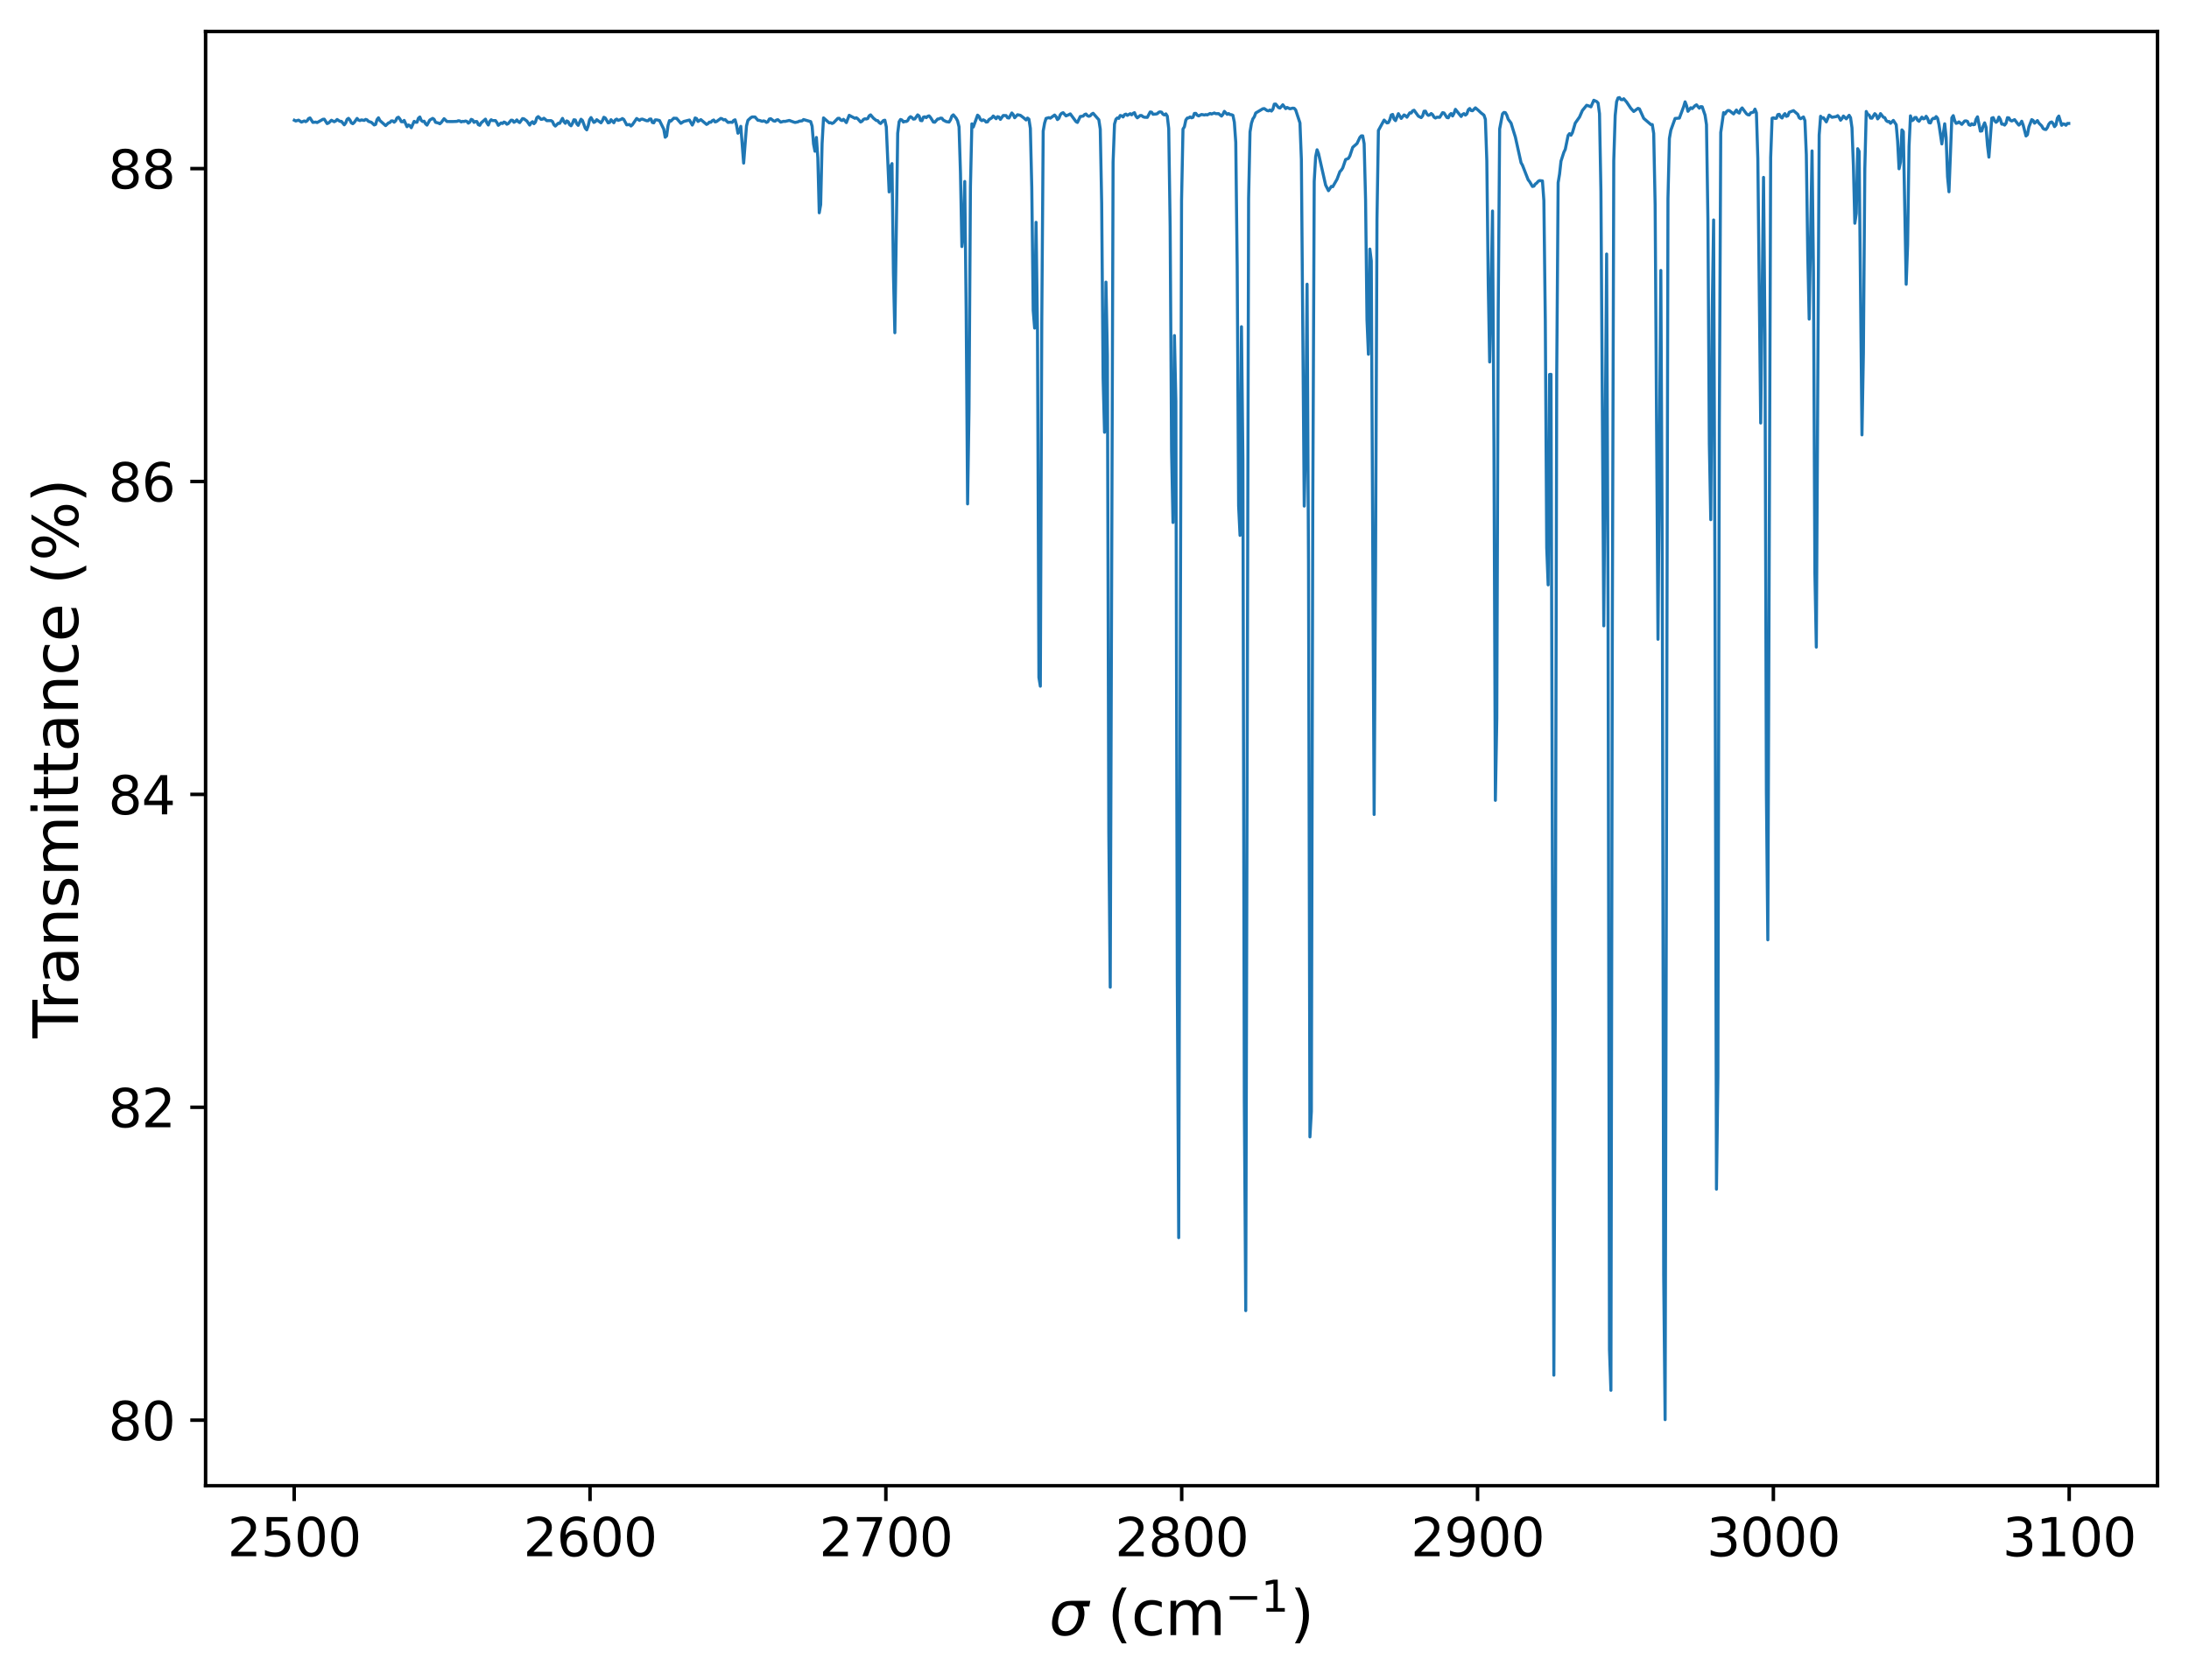 <?xml version="1.0" encoding="utf-8" standalone="no"?>
<!DOCTYPE svg PUBLIC "-//W3C//DTD SVG 1.1//EN"
  "http://www.w3.org/Graphics/SVG/1.1/DTD/svg11.dtd">
<svg xmlns:xlink="http://www.w3.org/1999/xlink" width="500.619pt" height="384.214pt" viewBox="0 0 500.619 384.214" xmlns="http://www.w3.org/2000/svg" version="1.1">
 <defs>
  <style type="text/css">*{stroke-linejoin: round; stroke-linecap: butt}</style>
 </defs>
 <g id="figure_1">
  <g id="patch_1">
   <path d="M 0 384.214 
L 500.619 384.214 
L 500.619 0 
L 0 0 
z
" style="fill: #ffffff"/>
  </g>
  <g id="axes_1">
   <g id="patch_2">
    <path d="M 47.019 339.84 
L 493.419 339.84 
L 493.419 7.2 
L 47.019 7.2 
z
" style="fill: #ffffff"/>
   </g>
   <g id="matplotlib.axis_1">
    <g id="xtick_1">
     <g id="line2d_1">
      <defs>
       <path id="mca72b2f573" d="M 0 0 
L 0 3.5 
" style="stroke: #000000; stroke-width: 0.8"/>
      </defs>
      <g>
       <use xlink:href="#mca72b2f573" x="67.28" y="339.84" style="stroke: #000000; stroke-width: 0.8"/>
      </g>
     </g>
     <g id="text_1">
      <!-- 2500 -->
      <g transform="translate(52.01 355.958)scale(0.12 -0.12)">
       <defs>
        <path id="DejaVuSans-32" d="M 1228 531 
L 3431 531 
L 3431 0 
L 469 0 
L 469 531 
Q 828 903 1448 1529 
Q 2069 2156 2228 2338 
Q 2531 2678 2651 2914 
Q 2772 3150 2772 3378 
Q 2772 3750 2511 3984 
Q 2250 4219 1831 4219 
Q 1534 4219 1204 4116 
Q 875 4013 500 3803 
L 500 4441 
Q 881 4594 1212 4672 
Q 1544 4750 1819 4750 
Q 2544 4750 2975 4387 
Q 3406 4025 3406 3419 
Q 3406 3131 3298 2873 
Q 3191 2616 2906 2266 
Q 2828 2175 2409 1742 
Q 1991 1309 1228 531 
z
" transform="scale(0.016)"/>
        <path id="DejaVuSans-35" d="M 691 4666 
L 3169 4666 
L 3169 4134 
L 1269 4134 
L 1269 2991 
Q 1406 3038 1543 3061 
Q 1681 3084 1819 3084 
Q 2600 3084 3056 2656 
Q 3513 2228 3513 1497 
Q 3513 744 3044 326 
Q 2575 -91 1722 -91 
Q 1428 -91 1123 -41 
Q 819 9 494 109 
L 494 744 
Q 775 591 1075 516 
Q 1375 441 1709 441 
Q 2250 441 2565 725 
Q 2881 1009 2881 1497 
Q 2881 1984 2565 2268 
Q 2250 2553 1709 2553 
Q 1456 2553 1204 2497 
Q 953 2441 691 2322 
L 691 4666 
z
" transform="scale(0.016)"/>
        <path id="DejaVuSans-30" d="M 2034 4250 
Q 1547 4250 1301 3770 
Q 1056 3291 1056 2328 
Q 1056 1369 1301 889 
Q 1547 409 2034 409 
Q 2525 409 2770 889 
Q 3016 1369 3016 2328 
Q 3016 3291 2770 3770 
Q 2525 4250 2034 4250 
z
M 2034 4750 
Q 2819 4750 3233 4129 
Q 3647 3509 3647 2328 
Q 3647 1150 3233 529 
Q 2819 -91 2034 -91 
Q 1250 -91 836 529 
Q 422 1150 422 2328 
Q 422 3509 836 4129 
Q 1250 4750 2034 4750 
z
" transform="scale(0.016)"/>
       </defs>
       <use xlink:href="#DejaVuSans-32"/>
       <use xlink:href="#DejaVuSans-35" x="63.623"/>
       <use xlink:href="#DejaVuSans-30" x="127.246"/>
       <use xlink:href="#DejaVuSans-30" x="190.869"/>
      </g>
     </g>
    </g>
    <g id="xtick_2">
     <g id="line2d_2">
      <g>
       <use xlink:href="#mca72b2f573" x="134.937" y="339.84" style="stroke: #000000; stroke-width: 0.8"/>
      </g>
     </g>
     <g id="text_2">
      <!-- 2600 -->
      <g transform="translate(119.667 355.958)scale(0.12 -0.12)">
       <defs>
        <path id="DejaVuSans-36" d="M 2113 2584 
Q 1688 2584 1439 2293 
Q 1191 2003 1191 1497 
Q 1191 994 1439 701 
Q 1688 409 2113 409 
Q 2538 409 2786 701 
Q 3034 994 3034 1497 
Q 3034 2003 2786 2293 
Q 2538 2584 2113 2584 
z
M 3366 4563 
L 3366 3988 
Q 3128 4100 2886 4159 
Q 2644 4219 2406 4219 
Q 1781 4219 1451 3797 
Q 1122 3375 1075 2522 
Q 1259 2794 1537 2939 
Q 1816 3084 2150 3084 
Q 2853 3084 3261 2657 
Q 3669 2231 3669 1497 
Q 3669 778 3244 343 
Q 2819 -91 2113 -91 
Q 1303 -91 875 529 
Q 447 1150 447 2328 
Q 447 3434 972 4092 
Q 1497 4750 2381 4750 
Q 2619 4750 2861 4703 
Q 3103 4656 3366 4563 
z
" transform="scale(0.016)"/>
       </defs>
       <use xlink:href="#DejaVuSans-32"/>
       <use xlink:href="#DejaVuSans-36" x="63.623"/>
       <use xlink:href="#DejaVuSans-30" x="127.246"/>
       <use xlink:href="#DejaVuSans-30" x="190.869"/>
      </g>
     </g>
    </g>
    <g id="xtick_3">
     <g id="line2d_3">
      <g>
       <use xlink:href="#mca72b2f573" x="202.594" y="339.84" style="stroke: #000000; stroke-width: 0.8"/>
      </g>
     </g>
     <g id="text_3">
      <!-- 2700 -->
      <g transform="translate(187.324 355.958)scale(0.12 -0.12)">
       <defs>
        <path id="DejaVuSans-37" d="M 525 4666 
L 3525 4666 
L 3525 4397 
L 1831 0 
L 1172 0 
L 2766 4134 
L 525 4134 
L 525 4666 
z
" transform="scale(0.016)"/>
       </defs>
       <use xlink:href="#DejaVuSans-32"/>
       <use xlink:href="#DejaVuSans-37" x="63.623"/>
       <use xlink:href="#DejaVuSans-30" x="127.246"/>
       <use xlink:href="#DejaVuSans-30" x="190.869"/>
      </g>
     </g>
    </g>
    <g id="xtick_4">
     <g id="line2d_4">
      <g>
       <use xlink:href="#mca72b2f573" x="270.251" y="339.84" style="stroke: #000000; stroke-width: 0.8"/>
      </g>
     </g>
     <g id="text_4">
      <!-- 2800 -->
      <g transform="translate(254.981 355.958)scale(0.12 -0.12)">
       <defs>
        <path id="DejaVuSans-38" d="M 2034 2216 
Q 1584 2216 1326 1975 
Q 1069 1734 1069 1313 
Q 1069 891 1326 650 
Q 1584 409 2034 409 
Q 2484 409 2743 651 
Q 3003 894 3003 1313 
Q 3003 1734 2745 1975 
Q 2488 2216 2034 2216 
z
M 1403 2484 
Q 997 2584 770 2862 
Q 544 3141 544 3541 
Q 544 4100 942 4425 
Q 1341 4750 2034 4750 
Q 2731 4750 3128 4425 
Q 3525 4100 3525 3541 
Q 3525 3141 3298 2862 
Q 3072 2584 2669 2484 
Q 3125 2378 3379 2068 
Q 3634 1759 3634 1313 
Q 3634 634 3220 271 
Q 2806 -91 2034 -91 
Q 1263 -91 848 271 
Q 434 634 434 1313 
Q 434 1759 690 2068 
Q 947 2378 1403 2484 
z
M 1172 3481 
Q 1172 3119 1398 2916 
Q 1625 2713 2034 2713 
Q 2441 2713 2670 2916 
Q 2900 3119 2900 3481 
Q 2900 3844 2670 4047 
Q 2441 4250 2034 4250 
Q 1625 4250 1398 4047 
Q 1172 3844 1172 3481 
z
" transform="scale(0.016)"/>
       </defs>
       <use xlink:href="#DejaVuSans-32"/>
       <use xlink:href="#DejaVuSans-38" x="63.623"/>
       <use xlink:href="#DejaVuSans-30" x="127.246"/>
       <use xlink:href="#DejaVuSans-30" x="190.869"/>
      </g>
     </g>
    </g>
    <g id="xtick_5">
     <g id="line2d_5">
      <g>
       <use xlink:href="#mca72b2f573" x="337.908" y="339.84" style="stroke: #000000; stroke-width: 0.8"/>
      </g>
     </g>
     <g id="text_5">
      <!-- 2900 -->
      <g transform="translate(322.638 355.958)scale(0.12 -0.12)">
       <defs>
        <path id="DejaVuSans-39" d="M 703 97 
L 703 672 
Q 941 559 1184 500 
Q 1428 441 1663 441 
Q 2288 441 2617 861 
Q 2947 1281 2994 2138 
Q 2813 1869 2534 1725 
Q 2256 1581 1919 1581 
Q 1219 1581 811 2004 
Q 403 2428 403 3163 
Q 403 3881 828 4315 
Q 1253 4750 1959 4750 
Q 2769 4750 3195 4129 
Q 3622 3509 3622 2328 
Q 3622 1225 3098 567 
Q 2575 -91 1691 -91 
Q 1453 -91 1209 -44 
Q 966 3 703 97 
z
M 1959 2075 
Q 2384 2075 2632 2365 
Q 2881 2656 2881 3163 
Q 2881 3666 2632 3958 
Q 2384 4250 1959 4250 
Q 1534 4250 1286 3958 
Q 1038 3666 1038 3163 
Q 1038 2656 1286 2365 
Q 1534 2075 1959 2075 
z
" transform="scale(0.016)"/>
       </defs>
       <use xlink:href="#DejaVuSans-32"/>
       <use xlink:href="#DejaVuSans-39" x="63.623"/>
       <use xlink:href="#DejaVuSans-30" x="127.246"/>
       <use xlink:href="#DejaVuSans-30" x="190.869"/>
      </g>
     </g>
    </g>
    <g id="xtick_6">
     <g id="line2d_6">
      <g>
       <use xlink:href="#mca72b2f573" x="405.565" y="339.84" style="stroke: #000000; stroke-width: 0.8"/>
      </g>
     </g>
     <g id="text_6">
      <!-- 3000 -->
      <g transform="translate(390.295 355.958)scale(0.12 -0.12)">
       <defs>
        <path id="DejaVuSans-33" d="M 2597 2516 
Q 3050 2419 3304 2112 
Q 3559 1806 3559 1356 
Q 3559 666 3084 287 
Q 2609 -91 1734 -91 
Q 1441 -91 1130 -33 
Q 819 25 488 141 
L 488 750 
Q 750 597 1062 519 
Q 1375 441 1716 441 
Q 2309 441 2620 675 
Q 2931 909 2931 1356 
Q 2931 1769 2642 2001 
Q 2353 2234 1838 2234 
L 1294 2234 
L 1294 2753 
L 1863 2753 
Q 2328 2753 2575 2939 
Q 2822 3125 2822 3475 
Q 2822 3834 2567 4026 
Q 2313 4219 1838 4219 
Q 1578 4219 1281 4162 
Q 984 4106 628 3988 
L 628 4550 
Q 988 4650 1302 4700 
Q 1616 4750 1894 4750 
Q 2613 4750 3031 4423 
Q 3450 4097 3450 3541 
Q 3450 3153 3228 2886 
Q 3006 2619 2597 2516 
z
" transform="scale(0.016)"/>
       </defs>
       <use xlink:href="#DejaVuSans-33"/>
       <use xlink:href="#DejaVuSans-30" x="63.623"/>
       <use xlink:href="#DejaVuSans-30" x="127.246"/>
       <use xlink:href="#DejaVuSans-30" x="190.869"/>
      </g>
     </g>
    </g>
    <g id="xtick_7">
     <g id="line2d_7">
      <g>
       <use xlink:href="#mca72b2f573" x="473.222" y="339.84" style="stroke: #000000; stroke-width: 0.8"/>
      </g>
     </g>
     <g id="text_7">
      <!-- 3100 -->
      <g transform="translate(457.952 355.958)scale(0.12 -0.12)">
       <defs>
        <path id="DejaVuSans-31" d="M 794 531 
L 1825 531 
L 1825 4091 
L 703 3866 
L 703 4441 
L 1819 4666 
L 2450 4666 
L 2450 531 
L 3481 531 
L 3481 0 
L 794 0 
L 794 531 
z
" transform="scale(0.016)"/>
       </defs>
       <use xlink:href="#DejaVuSans-33"/>
       <use xlink:href="#DejaVuSans-31" x="63.623"/>
       <use xlink:href="#DejaVuSans-30" x="127.246"/>
       <use xlink:href="#DejaVuSans-30" x="190.869"/>
      </g>
     </g>
    </g>
    <g id="text_8">
     <!-- $\sigma$ (cm$^{-1}$) -->
     <g transform="translate(239.909 374.102)scale(0.14 -0.14)">
      <defs>
       <path id="DejaVuSans-Oblique-3c3" d="M 2219 3044 
Q 1744 3044 1422 2700 
Q 1081 2341 969 1747 
Q 844 1119 1044 756 
Q 1241 397 1706 397 
Q 2166 397 2503 759 
Q 2844 1122 2966 1747 
Q 3075 2319 2881 2700 
Q 2700 3044 2219 3044 
z
M 2309 3503 
L 4219 3500 
L 4106 2925 
L 3463 2925 
Q 3706 2438 3575 1747 
Q 3406 888 2884 400 
Q 2359 -91 1609 -91 
Q 856 -91 525 400 
Q 194 888 363 1747 
Q 528 2609 1050 3097 
Q 1484 3503 2309 3503 
z
" transform="scale(0.016)"/>
       <path id="DejaVuSans-20" transform="scale(0.016)"/>
       <path id="DejaVuSans-28" d="M 1984 4856 
Q 1566 4138 1362 3434 
Q 1159 2731 1159 2009 
Q 1159 1288 1364 580 
Q 1569 -128 1984 -844 
L 1484 -844 
Q 1016 -109 783 600 
Q 550 1309 550 2009 
Q 550 2706 781 3412 
Q 1013 4119 1484 4856 
L 1984 4856 
z
" transform="scale(0.016)"/>
       <path id="DejaVuSans-63" d="M 3122 3366 
L 3122 2828 
Q 2878 2963 2633 3030 
Q 2388 3097 2138 3097 
Q 1578 3097 1268 2742 
Q 959 2388 959 1747 
Q 959 1106 1268 751 
Q 1578 397 2138 397 
Q 2388 397 2633 464 
Q 2878 531 3122 666 
L 3122 134 
Q 2881 22 2623 -34 
Q 2366 -91 2075 -91 
Q 1284 -91 818 406 
Q 353 903 353 1747 
Q 353 2603 823 3093 
Q 1294 3584 2113 3584 
Q 2378 3584 2631 3529 
Q 2884 3475 3122 3366 
z
" transform="scale(0.016)"/>
       <path id="DejaVuSans-6d" d="M 3328 2828 
Q 3544 3216 3844 3400 
Q 4144 3584 4550 3584 
Q 5097 3584 5394 3201 
Q 5691 2819 5691 2113 
L 5691 0 
L 5113 0 
L 5113 2094 
Q 5113 2597 4934 2840 
Q 4756 3084 4391 3084 
Q 3944 3084 3684 2787 
Q 3425 2491 3425 1978 
L 3425 0 
L 2847 0 
L 2847 2094 
Q 2847 2600 2669 2842 
Q 2491 3084 2119 3084 
Q 1678 3084 1418 2786 
Q 1159 2488 1159 1978 
L 1159 0 
L 581 0 
L 581 3500 
L 1159 3500 
L 1159 2956 
Q 1356 3278 1631 3431 
Q 1906 3584 2284 3584 
Q 2666 3584 2933 3390 
Q 3200 3197 3328 2828 
z
" transform="scale(0.016)"/>
       <path id="DejaVuSans-2212" d="M 678 2272 
L 4684 2272 
L 4684 1741 
L 678 1741 
L 678 2272 
z
" transform="scale(0.016)"/>
       <path id="DejaVuSans-29" d="M 513 4856 
L 1013 4856 
Q 1481 4119 1714 3412 
Q 1947 2706 1947 2009 
Q 1947 1309 1714 600 
Q 1481 -109 1013 -844 
L 513 -844 
Q 928 -128 1133 580 
Q 1338 1288 1338 2009 
Q 1338 2731 1133 3434 
Q 928 4138 513 4856 
z
" transform="scale(0.016)"/>
      </defs>
      <use xlink:href="#DejaVuSans-Oblique-3c3" transform="translate(0 0.684)"/>
      <use xlink:href="#DejaVuSans-20" transform="translate(63.379 0.684)"/>
      <use xlink:href="#DejaVuSans-28" transform="translate(95.166 0.684)"/>
      <use xlink:href="#DejaVuSans-63" transform="translate(134.18 0.684)"/>
      <use xlink:href="#DejaVuSans-6d" transform="translate(189.16 0.684)"/>
      <use xlink:href="#DejaVuSans-2212" transform="translate(287.529 38.966)scale(0.7)"/>
      <use xlink:href="#DejaVuSans-31" transform="translate(346.182 38.966)scale(0.7)"/>
      <use xlink:href="#DejaVuSans-29" transform="translate(393.452 0.684)"/>
     </g>
    </g>
   </g>
   <g id="matplotlib.axis_2">
    <g id="ytick_1">
     <g id="line2d_8">
      <defs>
       <path id="mc73808878d" d="M 0 0 
L -3.5 0 
" style="stroke: #000000; stroke-width: 0.8"/>
      </defs>
      <g>
       <use xlink:href="#mc73808878d" x="47.019" y="324.846" style="stroke: #000000; stroke-width: 0.8"/>
      </g>
     </g>
     <g id="text_9">
      <!-- 80 -->
      <g transform="translate(24.749 329.405)scale(0.12 -0.12)">
       <use xlink:href="#DejaVuSans-38"/>
       <use xlink:href="#DejaVuSans-30" x="63.623"/>
      </g>
     </g>
    </g>
    <g id="ytick_2">
     <g id="line2d_9">
      <g>
       <use xlink:href="#mc73808878d" x="47.019" y="253.276" style="stroke: #000000; stroke-width: 0.8"/>
      </g>
     </g>
     <g id="text_10">
      <!-- 82 -->
      <g transform="translate(24.749 257.835)scale(0.12 -0.12)">
       <use xlink:href="#DejaVuSans-38"/>
       <use xlink:href="#DejaVuSans-32" x="63.623"/>
      </g>
     </g>
    </g>
    <g id="ytick_3">
     <g id="line2d_10">
      <g>
       <use xlink:href="#mc73808878d" x="47.019" y="181.705" style="stroke: #000000; stroke-width: 0.8"/>
      </g>
     </g>
     <g id="text_11">
      <!-- 84 -->
      <g transform="translate(24.749 186.264)scale(0.12 -0.12)">
       <defs>
        <path id="DejaVuSans-34" d="M 2419 4116 
L 825 1625 
L 2419 1625 
L 2419 4116 
z
M 2253 4666 
L 3047 4666 
L 3047 1625 
L 3713 1625 
L 3713 1100 
L 3047 1100 
L 3047 0 
L 2419 0 
L 2419 1100 
L 313 1100 
L 313 1709 
L 2253 4666 
z
" transform="scale(0.016)"/>
       </defs>
       <use xlink:href="#DejaVuSans-38"/>
       <use xlink:href="#DejaVuSans-34" x="63.623"/>
      </g>
     </g>
    </g>
    <g id="ytick_4">
     <g id="line2d_11">
      <g>
       <use xlink:href="#mc73808878d" x="47.019" y="110.135" style="stroke: #000000; stroke-width: 0.8"/>
      </g>
     </g>
     <g id="text_12">
      <!-- 86 -->
      <g transform="translate(24.749 114.694)scale(0.12 -0.12)">
       <use xlink:href="#DejaVuSans-38"/>
       <use xlink:href="#DejaVuSans-36" x="63.623"/>
      </g>
     </g>
    </g>
    <g id="ytick_5">
     <g id="line2d_12">
      <g>
       <use xlink:href="#mc73808878d" x="47.019" y="38.565" style="stroke: #000000; stroke-width: 0.8"/>
      </g>
     </g>
     <g id="text_13">
      <!-- 88 -->
      <g transform="translate(24.749 43.124)scale(0.12 -0.12)">
       <use xlink:href="#DejaVuSans-38"/>
       <use xlink:href="#DejaVuSans-38" x="63.623"/>
      </g>
     </g>
    </g>
    <g id="text_14">
     <!-- Transmittance (%) -->
     <g transform="translate(17.838 237.485)rotate(-90)scale(0.14 -0.14)">
      <defs>
       <path id="DejaVuSans-54" d="M -19 4666 
L 3928 4666 
L 3928 4134 
L 2272 4134 
L 2272 0 
L 1638 0 
L 1638 4134 
L -19 4134 
L -19 4666 
z
" transform="scale(0.016)"/>
       <path id="DejaVuSans-72" d="M 2631 2963 
Q 2534 3019 2420 3045 
Q 2306 3072 2169 3072 
Q 1681 3072 1420 2755 
Q 1159 2438 1159 1844 
L 1159 0 
L 581 0 
L 581 3500 
L 1159 3500 
L 1159 2956 
Q 1341 3275 1631 3429 
Q 1922 3584 2338 3584 
Q 2397 3584 2469 3576 
Q 2541 3569 2628 3553 
L 2631 2963 
z
" transform="scale(0.016)"/>
       <path id="DejaVuSans-61" d="M 2194 1759 
Q 1497 1759 1228 1600 
Q 959 1441 959 1056 
Q 959 750 1161 570 
Q 1363 391 1709 391 
Q 2188 391 2477 730 
Q 2766 1069 2766 1631 
L 2766 1759 
L 2194 1759 
z
M 3341 1997 
L 3341 0 
L 2766 0 
L 2766 531 
Q 2569 213 2275 61 
Q 1981 -91 1556 -91 
Q 1019 -91 701 211 
Q 384 513 384 1019 
Q 384 1609 779 1909 
Q 1175 2209 1959 2209 
L 2766 2209 
L 2766 2266 
Q 2766 2663 2505 2880 
Q 2244 3097 1772 3097 
Q 1472 3097 1187 3025 
Q 903 2953 641 2809 
L 641 3341 
Q 956 3463 1253 3523 
Q 1550 3584 1831 3584 
Q 2591 3584 2966 3190 
Q 3341 2797 3341 1997 
z
" transform="scale(0.016)"/>
       <path id="DejaVuSans-6e" d="M 3513 2113 
L 3513 0 
L 2938 0 
L 2938 2094 
Q 2938 2591 2744 2837 
Q 2550 3084 2163 3084 
Q 1697 3084 1428 2787 
Q 1159 2491 1159 1978 
L 1159 0 
L 581 0 
L 581 3500 
L 1159 3500 
L 1159 2956 
Q 1366 3272 1645 3428 
Q 1925 3584 2291 3584 
Q 2894 3584 3203 3211 
Q 3513 2838 3513 2113 
z
" transform="scale(0.016)"/>
       <path id="DejaVuSans-73" d="M 2834 3397 
L 2834 2853 
Q 2591 2978 2328 3040 
Q 2066 3103 1784 3103 
Q 1356 3103 1142 2972 
Q 928 2841 928 2578 
Q 928 2378 1081 2264 
Q 1234 2150 1697 2047 
L 1894 2003 
Q 2506 1872 2764 1633 
Q 3022 1394 3022 966 
Q 3022 478 2636 193 
Q 2250 -91 1575 -91 
Q 1294 -91 989 -36 
Q 684 19 347 128 
L 347 722 
Q 666 556 975 473 
Q 1284 391 1588 391 
Q 1994 391 2212 530 
Q 2431 669 2431 922 
Q 2431 1156 2273 1281 
Q 2116 1406 1581 1522 
L 1381 1569 
Q 847 1681 609 1914 
Q 372 2147 372 2553 
Q 372 3047 722 3315 
Q 1072 3584 1716 3584 
Q 2034 3584 2315 3537 
Q 2597 3491 2834 3397 
z
" transform="scale(0.016)"/>
       <path id="DejaVuSans-69" d="M 603 3500 
L 1178 3500 
L 1178 0 
L 603 0 
L 603 3500 
z
M 603 4863 
L 1178 4863 
L 1178 4134 
L 603 4134 
L 603 4863 
z
" transform="scale(0.016)"/>
       <path id="DejaVuSans-74" d="M 1172 4494 
L 1172 3500 
L 2356 3500 
L 2356 3053 
L 1172 3053 
L 1172 1153 
Q 1172 725 1289 603 
Q 1406 481 1766 481 
L 2356 481 
L 2356 0 
L 1766 0 
Q 1100 0 847 248 
Q 594 497 594 1153 
L 594 3053 
L 172 3053 
L 172 3500 
L 594 3500 
L 594 4494 
L 1172 4494 
z
" transform="scale(0.016)"/>
       <path id="DejaVuSans-65" d="M 3597 1894 
L 3597 1613 
L 953 1613 
Q 991 1019 1311 708 
Q 1631 397 2203 397 
Q 2534 397 2845 478 
Q 3156 559 3463 722 
L 3463 178 
Q 3153 47 2828 -22 
Q 2503 -91 2169 -91 
Q 1331 -91 842 396 
Q 353 884 353 1716 
Q 353 2575 817 3079 
Q 1281 3584 2069 3584 
Q 2775 3584 3186 3129 
Q 3597 2675 3597 1894 
z
M 3022 2063 
Q 3016 2534 2758 2815 
Q 2500 3097 2075 3097 
Q 1594 3097 1305 2825 
Q 1016 2553 972 2059 
L 3022 2063 
z
" transform="scale(0.016)"/>
       <path id="DejaVuSans-25" d="M 4653 2053 
Q 4381 2053 4226 1822 
Q 4072 1591 4072 1178 
Q 4072 772 4226 539 
Q 4381 306 4653 306 
Q 4919 306 5073 539 
Q 5228 772 5228 1178 
Q 5228 1588 5073 1820 
Q 4919 2053 4653 2053 
z
M 4653 2450 
Q 5147 2450 5437 2106 
Q 5728 1763 5728 1178 
Q 5728 594 5436 251 
Q 5144 -91 4653 -91 
Q 4153 -91 3862 251 
Q 3572 594 3572 1178 
Q 3572 1766 3864 2108 
Q 4156 2450 4653 2450 
z
M 1428 4353 
Q 1159 4353 1004 4120 
Q 850 3888 850 3481 
Q 850 3069 1003 2837 
Q 1156 2606 1428 2606 
Q 1700 2606 1854 2837 
Q 2009 3069 2009 3481 
Q 2009 3884 1853 4118 
Q 1697 4353 1428 4353 
z
M 4250 4750 
L 4750 4750 
L 1831 -91 
L 1331 -91 
L 4250 4750 
z
M 1428 4750 
Q 1922 4750 2215 4408 
Q 2509 4066 2509 3481 
Q 2509 2891 2217 2550 
Q 1925 2209 1428 2209 
Q 931 2209 642 2551 
Q 353 2894 353 3481 
Q 353 4063 643 4406 
Q 934 4750 1428 4750 
z
" transform="scale(0.016)"/>
      </defs>
      <use xlink:href="#DejaVuSans-54"/>
      <use xlink:href="#DejaVuSans-72" x="46.334"/>
      <use xlink:href="#DejaVuSans-61" x="87.447"/>
      <use xlink:href="#DejaVuSans-6e" x="148.727"/>
      <use xlink:href="#DejaVuSans-73" x="212.105"/>
      <use xlink:href="#DejaVuSans-6d" x="264.205"/>
      <use xlink:href="#DejaVuSans-69" x="361.617"/>
      <use xlink:href="#DejaVuSans-74" x="389.4"/>
      <use xlink:href="#DejaVuSans-74" x="428.609"/>
      <use xlink:href="#DejaVuSans-61" x="467.818"/>
      <use xlink:href="#DejaVuSans-6e" x="529.098"/>
      <use xlink:href="#DejaVuSans-63" x="592.477"/>
      <use xlink:href="#DejaVuSans-65" x="647.457"/>
      <use xlink:href="#DejaVuSans-20" x="708.98"/>
      <use xlink:href="#DejaVuSans-28" x="740.768"/>
      <use xlink:href="#DejaVuSans-25" x="779.781"/>
      <use xlink:href="#DejaVuSans-29" x="874.801"/>
     </g>
    </g>
   </g>
   <g id="line2d_13">
    <path d="M 67.31 27.503 
L 67.637 27.671 
L 68.289 27.483 
L 68.941 27.925 
L 69.594 27.666 
L 69.92 27.83 
L 70.246 27.622 
L 70.572 27.123 
L 70.899 26.979 
L 71.551 27.994 
L 72.204 27.924 
L 72.53 28.034 
L 73.508 27.484 
L 73.835 27.287 
L 74.161 27.261 
L 74.813 28.268 
L 75.14 28.135 
L 75.792 27.507 
L 76.444 27.842 
L 76.771 27.67 
L 77.097 27.332 
L 77.749 27.757 
L 78.076 27.763 
L 78.728 28.549 
L 79.054 28.133 
L 79.38 27.295 
L 79.707 27.072 
L 80.033 27.458 
L 80.359 28.115 
L 80.685 28.293 
L 81.012 28.003 
L 81.664 27.088 
L 81.99 27.467 
L 82.316 27.58 
L 82.643 27.422 
L 83.295 27.544 
L 83.621 27.311 
L 83.948 27.424 
L 84.274 27.763 
L 84.926 27.974 
L 85.579 28.583 
L 85.905 28.449 
L 86.231 27.353 
L 86.557 26.943 
L 86.883 27.567 
L 88.188 28.733 
L 88.841 28.113 
L 89.167 28.024 
L 89.493 27.66 
L 89.819 27.661 
L 90.146 27.948 
L 90.472 27.641 
L 90.798 26.969 
L 91.124 26.809 
L 91.451 27.21 
L 91.777 27.836 
L 92.103 27.861 
L 92.429 27.543 
L 93.082 28.981 
L 93.408 28.583 
L 93.734 28.737 
L 94.06 29.216 
L 94.713 27.758 
L 95.039 27.95 
L 95.365 27.967 
L 95.691 27.05 
L 96.018 26.766 
L 96.344 27.549 
L 96.67 27.794 
L 96.996 27.725 
L 97.323 28.321 
L 97.649 28.616 
L 98.301 27.45 
L 98.954 27.082 
L 99.28 27.298 
L 99.606 27.977 
L 100.259 28.134 
L 100.585 28.308 
L 100.911 28.023 
L 101.563 27.15 
L 102.216 27.795 
L 103.521 27.803 
L 104.499 27.764 
L 104.826 27.612 
L 105.152 27.665 
L 105.478 27.882 
L 105.804 27.756 
L 106.13 27.799 
L 106.457 27.677 
L 106.783 27.776 
L 107.109 28.166 
L 107.435 27.926 
L 107.762 27.304 
L 108.088 27.436 
L 108.414 27.998 
L 108.74 27.784 
L 109.067 27.809 
L 109.393 28.511 
L 109.719 28.662 
L 110.045 28.105 
L 111.024 27.253 
L 111.35 28.11 
L 111.676 28.594 
L 112.002 27.766 
L 112.329 27.395 
L 112.655 27.583 
L 113.307 27.577 
L 113.634 28.026 
L 113.96 28.665 
L 114.612 28.115 
L 114.938 28.243 
L 115.265 27.913 
L 115.591 28.055 
L 115.917 28.415 
L 116.243 28.261 
L 116.896 27.486 
L 117.222 27.521 
L 117.548 27.971 
L 117.874 27.78 
L 118.201 27.429 
L 118.527 27.843 
L 118.853 28.039 
L 119.506 27.128 
L 119.832 27.191 
L 120.484 27.668 
L 121.137 28.609 
L 121.463 28.089 
L 121.789 27.84 
L 122.115 28.292 
L 122.442 27.939 
L 122.768 26.931 
L 123.094 26.674 
L 123.746 27.308 
L 124.073 27.255 
L 124.399 27.047 
L 125.051 27.601 
L 126.03 27.588 
L 126.356 27.802 
L 126.682 28.52 
L 127.009 28.833 
L 127.661 28.196 
L 127.987 28.22 
L 128.64 27.081 
L 128.966 27.816 
L 129.292 28.207 
L 129.618 27.653 
L 129.945 27.837 
L 130.271 28.518 
L 130.597 28.769 
L 130.923 28.215 
L 131.249 27.396 
L 131.576 27.453 
L 131.902 28.305 
L 132.228 28.674 
L 132.881 27.275 
L 133.207 27.565 
L 133.859 29.336 
L 134.185 29.7 
L 134.512 28.816 
L 134.838 27.391 
L 135.164 26.893 
L 135.817 28 
L 136.143 27.824 
L 136.469 27.382 
L 137.448 28.09 
L 137.774 27.598 
L 138.1 26.823 
L 138.426 26.989 
L 139.079 28.097 
L 139.405 28.012 
L 139.731 27.38 
L 140.384 28.076 
L 140.71 27.432 
L 141.036 27.247 
L 141.362 27.541 
L 142.015 27.323 
L 142.341 27.116 
L 142.667 27.338 
L 143.32 28.559 
L 143.972 28.484 
L 144.298 28.82 
L 144.624 28.534 
L 145.603 27.106 
L 146.256 27.543 
L 146.582 27.285 
L 146.908 27.242 
L 147.887 27.619 
L 148.213 27.619 
L 148.539 27.261 
L 148.865 27.218 
L 149.192 28.017 
L 149.518 28.096 
L 149.844 27.431 
L 150.17 27.417 
L 150.823 27.561 
L 151.801 29.532 
L 152.128 31.39 
L 152.454 31.087 
L 152.78 28.683 
L 153.106 27.582 
L 153.432 27.698 
L 154.085 27.038 
L 154.737 27.07 
L 155.716 28.205 
L 156.368 27.786 
L 157.673 27.454 
L 158.326 28.606 
L 158.652 27.932 
L 158.978 26.982 
L 159.304 27.124 
L 159.631 27.778 
L 160.283 27.367 
L 161.588 28.458 
L 161.914 28.268 
L 162.24 27.931 
L 162.567 27.966 
L 162.893 27.618 
L 163.219 27.45 
L 163.545 27.886 
L 163.872 27.796 
L 164.85 27.08 
L 165.176 27.195 
L 165.503 27.428 
L 165.829 27.342 
L 166.481 27.994 
L 167.134 27.945 
L 167.46 27.993 
L 167.786 27.55 
L 168.112 27.404 
L 168.439 28.615 
L 168.765 30.473 
L 169.091 30.085 
L 169.417 28.898 
L 170.07 37.303 
L 170.722 28.811 
L 171.048 27.525 
L 171.701 26.924 
L 172.027 26.747 
L 172.679 26.764 
L 173.332 27.516 
L 173.658 27.525 
L 174.311 27.757 
L 174.637 27.644 
L 174.963 27.753 
L 175.289 27.995 
L 175.615 27.85 
L 175.942 27.229 
L 176.268 27.155 
L 176.92 27.65 
L 177.247 27.72 
L 177.573 27.457 
L 177.899 27.377 
L 178.551 27.937 
L 179.204 27.749 
L 179.53 27.78 
L 180.509 27.543 
L 181.161 27.791 
L 181.814 28.01 
L 182.466 27.879 
L 182.792 27.716 
L 183.445 27.641 
L 183.771 27.346 
L 185.402 27.817 
L 185.728 28.869 
L 186.054 32.927 
L 186.381 34.592 
L 186.707 31.443 
L 187.033 36.057 
L 187.359 48.669 
L 187.686 46.792 
L 188.012 32.823 
L 188.338 26.97 
L 189.643 28.104 
L 189.969 28.056 
L 190.295 28.24 
L 190.622 28.092 
L 191.6 27.082 
L 191.926 27.054 
L 192.253 27.444 
L 192.579 27.576 
L 192.905 27.293 
L 193.558 28.045 
L 194.21 26.375 
L 195.515 27.062 
L 195.841 26.934 
L 196.167 27.177 
L 196.82 27.901 
L 197.146 27.728 
L 197.472 27.317 
L 197.798 27.174 
L 198.125 27.217 
L 198.451 27.119 
L 198.777 26.502 
L 199.103 26.274 
L 199.756 27.038 
L 200.408 27.559 
L 200.734 27.604 
L 201.061 28.025 
L 201.387 28.256 
L 202.039 27.572 
L 202.366 27.495 
L 202.692 29.006 
L 203.344 43.898 
L 203.67 38.106 
L 203.997 37.424 
L 204.323 62.471 
L 204.649 76.107 
L 205.302 30.484 
L 205.628 27.841 
L 205.954 27.331 
L 206.28 27.458 
L 206.606 27.914 
L 206.933 27.758 
L 207.259 27.798 
L 207.585 27.598 
L 207.911 26.965 
L 208.237 26.689 
L 208.564 26.9 
L 208.89 27.246 
L 209.216 27.201 
L 209.869 26.276 
L 210.195 26.533 
L 210.521 27.556 
L 210.847 27.611 
L 211.173 26.807 
L 211.5 26.718 
L 211.826 26.915 
L 212.152 26.61 
L 212.478 26.505 
L 212.805 26.867 
L 213.457 27.913 
L 213.783 27.956 
L 214.436 27.231 
L 214.762 27.197 
L 215.088 27.016 
L 215.414 27.053 
L 215.741 27.476 
L 216.393 27.814 
L 217.045 27.919 
L 217.372 27.415 
L 217.698 26.535 
L 218.024 26.268 
L 218.677 27.043 
L 219.003 27.671 
L 219.329 29.015 
L 219.655 39.495 
L 219.981 56.393 
L 220.308 53.412 
L 220.634 41.508 
L 220.96 71.197 
L 221.286 115.259 
L 221.613 93.423 
L 221.939 42.691 
L 222.265 28.332 
L 222.591 29.054 
L 223.57 26.341 
L 223.896 26.638 
L 224.222 27.358 
L 224.548 27.598 
L 224.875 27.412 
L 225.201 27.58 
L 225.527 27.92 
L 225.853 27.866 
L 226.18 27.358 
L 226.832 26.954 
L 227.158 26.537 
L 227.811 27.153 
L 228.137 26.687 
L 228.463 26.774 
L 228.789 27.305 
L 229.442 26.419 
L 230.094 26.439 
L 230.42 26.936 
L 230.747 26.995 
L 231.399 25.839 
L 231.725 26.206 
L 232.052 26.934 
L 232.704 26.243 
L 233.356 26.38 
L 234.009 26.868 
L 234.661 27.435 
L 234.988 27.006 
L 235.314 27.268 
L 235.64 29.366 
L 235.966 42.931 
L 236.292 70.992 
L 236.619 75.042 
L 236.945 50.849 
L 237.271 75.685 
L 237.597 154.955 
L 237.924 156.956 
L 238.25 73.731 
L 238.576 29.971 
L 238.902 28.138 
L 239.228 27.086 
L 239.881 26.907 
L 240.207 27.026 
L 241.186 26.313 
L 241.512 26.691 
L 241.838 27.352 
L 242.164 27.07 
L 242.491 26.243 
L 242.817 25.902 
L 243.143 25.782 
L 243.796 26.508 
L 244.448 26.231 
L 244.774 26.051 
L 246.079 27.819 
L 246.405 28.005 
L 247.058 26.65 
L 247.71 26.557 
L 248.036 26.201 
L 248.363 26.081 
L 248.689 26.457 
L 249.015 26.601 
L 249.341 26.486 
L 249.667 26.096 
L 249.994 25.916 
L 251.299 27.394 
L 251.625 29.539 
L 251.951 46.521 
L 252.277 86.404 
L 252.603 98.873 
L 252.93 64.53 
L 253.256 81.386 
L 253.582 190.338 
L 253.908 225.806 
L 254.561 37.088 
L 254.887 28.385 
L 255.213 27.269 
L 255.539 26.971 
L 255.866 27.074 
L 256.192 26.418 
L 256.518 26.501 
L 256.844 26.754 
L 257.171 26.221 
L 257.497 26.102 
L 257.823 26.39 
L 258.475 26.009 
L 258.802 26.266 
L 259.128 25.935 
L 259.454 25.775 
L 259.78 26.575 
L 260.107 26.949 
L 260.759 26.421 
L 261.085 26.428 
L 261.411 26.702 
L 261.738 26.817 
L 262.39 26.845 
L 263.042 25.618 
L 263.369 25.665 
L 263.695 26.135 
L 264.347 26.085 
L 264.674 26.004 
L 265 25.68 
L 265.326 25.586 
L 265.652 25.661 
L 265.978 26.139 
L 266.305 26.295 
L 266.631 26.043 
L 266.957 26.561 
L 267.283 29.409 
L 267.61 51.758 
L 267.936 103.072 
L 268.262 119.508 
L 268.588 76.757 
L 268.915 91.798 
L 269.241 223.933 
L 269.567 283.094 
L 270.219 45.842 
L 270.546 29.516 
L 270.872 29.002 
L 271.198 27.451 
L 271.524 27.009 
L 271.85 26.966 
L 272.177 26.744 
L 272.503 26.951 
L 272.829 26.835 
L 273.155 25.939 
L 273.482 25.933 
L 273.808 26.366 
L 274.134 26.511 
L 274.786 26.184 
L 275.439 26.307 
L 275.765 26.212 
L 276.091 26.287 
L 276.744 25.956 
L 277.07 26.08 
L 277.722 25.847 
L 278.049 26.004 
L 278.701 25.996 
L 279.354 26.551 
L 279.68 26.153 
L 280.006 25.474 
L 280.658 26.153 
L 280.985 25.978 
L 281.311 26.218 
L 281.637 26.232 
L 281.963 26.375 
L 282.29 27.949 
L 282.616 32.552 
L 282.942 60.911 
L 283.268 115.658 
L 283.594 122.462 
L 283.921 74.733 
L 284.247 104.982 
L 284.573 251.708 
L 284.899 299.789 
L 285.552 45.471 
L 285.878 30.183 
L 286.204 28.188 
L 286.53 27.189 
L 286.857 26.724 
L 287.183 25.844 
L 288.814 24.878 
L 289.14 24.841 
L 289.793 25.288 
L 290.119 25.352 
L 290.445 25.163 
L 290.771 25.402 
L 291.097 25.007 
L 291.424 23.827 
L 291.75 23.803 
L 292.402 24.603 
L 292.729 24.715 
L 293.381 23.966 
L 294.033 24.843 
L 294.36 24.578 
L 295.012 24.885 
L 295.665 24.733 
L 295.991 24.782 
L 296.317 25.148 
L 297.296 28.121 
L 297.622 36.49 
L 298.274 115.759 
L 298.601 99.921 
L 298.927 65.007 
L 299.253 128.582 
L 299.579 260.046 
L 299.905 254.19 
L 300.232 115.485 
L 300.558 41.507 
L 300.884 35.849 
L 301.21 34.263 
L 301.537 35.092 
L 303.168 42.339 
L 303.82 43.618 
L 304.472 42.636 
L 304.799 42.705 
L 305.777 40.996 
L 306.43 39.26 
L 306.756 38.922 
L 307.082 38.415 
L 307.735 36.497 
L 308.387 36.234 
L 308.713 35.652 
L 309.366 33.698 
L 310.344 32.831 
L 310.997 31.445 
L 311.323 31.082 
L 311.649 31.079 
L 311.976 32.86 
L 312.302 45.614 
L 312.628 73.154 
L 312.954 81.032 
L 313.28 56.972 
L 313.607 59.682 
L 314.259 186.298 
L 314.585 129.253 
L 314.912 50.143 
L 315.238 29.834 
L 316.543 27.466 
L 317.195 28.12 
L 317.521 28.043 
L 317.848 27.382 
L 318.174 26.308 
L 318.5 26.173 
L 318.826 27.249 
L 319.152 27.596 
L 319.805 26 
L 320.457 27.089 
L 321.11 26.29 
L 321.436 26.465 
L 321.762 26.812 
L 322.415 25.801 
L 322.741 25.848 
L 323.067 25.354 
L 323.393 25.216 
L 324.372 26.563 
L 325.024 26.902 
L 325.351 26.506 
L 325.677 25.445 
L 326.003 25.427 
L 326.329 26.092 
L 326.655 26.389 
L 326.982 26.286 
L 327.308 25.968 
L 327.634 26.23 
L 327.96 26.796 
L 328.287 26.997 
L 328.613 26.805 
L 329.265 26.828 
L 329.918 25.769 
L 330.244 25.841 
L 330.896 26.865 
L 331.223 26.948 
L 331.549 26.254 
L 331.875 25.965 
L 332.201 26.524 
L 332.527 25.939 
L 332.854 25.01 
L 334.159 26.644 
L 334.485 26.161 
L 334.811 25.991 
L 335.137 26.328 
L 335.463 26.055 
L 335.79 25.116 
L 336.116 24.821 
L 336.442 25.284 
L 336.768 25.324 
L 337.421 24.668 
L 338.073 25.216 
L 338.726 25.837 
L 339.378 26.341 
L 339.704 27.299 
L 340.031 36.786 
L 340.357 64.86 
L 340.683 82.793 
L 341.335 48.269 
L 341.662 101.935 
L 341.988 183.061 
L 342.314 164.292 
L 342.64 71.438 
L 342.966 29.5 
L 343.619 26.056 
L 343.945 25.722 
L 344.271 25.764 
L 344.598 26.328 
L 344.924 27.271 
L 345.576 28.155 
L 346.229 30.289 
L 346.555 31.329 
L 347.86 37.216 
L 348.186 37.791 
L 349.491 41.135 
L 349.817 41.54 
L 350.47 42.652 
L 350.796 42.575 
L 351.122 42.097 
L 351.448 41.865 
L 351.774 41.478 
L 352.101 41.309 
L 352.753 41.383 
L 353.079 45.895 
L 353.406 73.343 
L 353.732 125.243 
L 354.058 133.78 
L 354.384 85.653 
L 354.71 85.625 
L 355.363 314.552 
L 355.689 231.832 
L 356.015 85.935 
L 356.342 41.788 
L 356.668 39.815 
L 356.994 36.867 
L 357.646 34.84 
L 357.973 34.163 
L 358.625 30.981 
L 358.951 30.569 
L 359.278 30.929 
L 359.604 30.354 
L 360.256 28.155 
L 361.235 26.764 
L 361.887 25.276 
L 362.866 24.079 
L 363.518 24.288 
L 363.845 24.438 
L 364.497 22.933 
L 365.15 23.226 
L 365.476 23.557 
L 365.802 26.006 
L 366.128 43.836 
L 366.781 143.152 
L 367.433 58.1 
L 367.759 140.023 
L 368.085 308.719 
L 368.412 318.012 
L 368.738 142.608 
L 369.064 36.75 
L 369.39 26.407 
L 369.717 23.257 
L 370.043 22.403 
L 370.369 22.32 
L 370.695 22.765 
L 371.021 22.811 
L 371.348 22.588 
L 372 23.334 
L 372.979 24.792 
L 373.631 25.494 
L 374.61 24.783 
L 374.936 24.914 
L 375.915 27.074 
L 377.546 28.486 
L 377.872 28.49 
L 378.198 30.521 
L 378.525 46.892 
L 379.177 146.223 
L 379.829 61.863 
L 380.156 127.892 
L 380.482 291.659 
L 380.808 324.72 
L 381.461 45.461 
L 381.787 31.674 
L 382.113 29.798 
L 383.092 27.092 
L 384.07 27.01 
L 385.049 24.389 
L 385.375 23.294 
L 385.701 24.125 
L 386.028 25.457 
L 386.68 24.648 
L 387.006 24.84 
L 387.659 24.166 
L 387.985 23.98 
L 388.637 24.739 
L 388.964 24.386 
L 389.29 24.426 
L 389.942 26.336 
L 390.268 28.508 
L 390.595 50.08 
L 390.921 101.469 
L 391.247 118.866 
L 391.573 71.766 
L 391.9 50.314 
L 392.226 138.43 
L 392.552 272.003 
L 392.878 246.233 
L 393.204 97.192 
L 393.531 30.308 
L 394.183 25.756 
L 394.509 26.068 
L 394.836 25.55 
L 395.162 25.282 
L 395.488 25.29 
L 396.467 26.059 
L 397.119 25.171 
L 397.445 25.695 
L 397.772 25.864 
L 398.098 25.054 
L 398.424 24.687 
L 399.403 26.008 
L 399.729 26.248 
L 400.055 26.287 
L 400.381 25.814 
L 401.034 25.639 
L 401.36 24.964 
L 401.686 25.804 
L 402.012 36.252 
L 402.665 96.759 
L 403.317 40.572 
L 403.644 76.675 
L 403.97 181.186 
L 404.296 214.974 
L 404.948 36.019 
L 405.275 27.036 
L 405.601 26.948 
L 405.927 27.08 
L 406.253 27.06 
L 406.579 26.222 
L 406.906 26.145 
L 407.232 26.759 
L 407.558 26.995 
L 407.884 26.367 
L 408.211 25.994 
L 408.537 26.617 
L 408.863 26.494 
L 409.189 25.684 
L 410.168 25.305 
L 411.147 26.147 
L 411.473 26.939 
L 411.799 27.15 
L 412.451 26.754 
L 412.778 27.586 
L 413.104 35.392 
L 413.43 58.338 
L 413.756 72.988 
L 414.409 34.521 
L 414.735 62.192 
L 415.061 131.013 
L 415.387 148.017 
L 416.04 30.9 
L 416.366 26.593 
L 416.692 27.024 
L 417.019 26.929 
L 417.671 27.875 
L 418.323 26.328 
L 418.976 26.828 
L 419.955 26.665 
L 420.281 26.452 
L 420.607 26.856 
L 420.933 27.499 
L 421.259 27.118 
L 421.586 26.543 
L 422.238 27.182 
L 422.89 26.375 
L 423.217 26.919 
L 423.543 29.233 
L 423.869 37.923 
L 424.195 51.061 
L 424.522 48.81 
L 424.848 34.012 
L 425.174 34.609 
L 425.827 99.468 
L 426.153 80.81 
L 426.479 38.594 
L 426.805 25.499 
L 427.131 26.162 
L 427.458 26.312 
L 427.784 27.013 
L 428.11 27.035 
L 428.763 26 
L 429.089 26.312 
L 429.415 27.195 
L 429.741 26.817 
L 430.067 25.988 
L 430.72 26.814 
L 431.046 26.921 
L 431.372 27.582 
L 431.698 27.823 
L 432.025 27.786 
L 432.351 28.204 
L 433.003 27.539 
L 433.656 28.532 
L 433.982 32.287 
L 434.308 38.607 
L 434.634 37.064 
L 434.961 29.708 
L 435.287 30.107 
L 435.939 65.021 
L 436.266 55.999 
L 436.592 33.471 
L 436.918 26.499 
L 437.244 27.606 
L 437.57 27.427 
L 437.897 26.887 
L 438.223 26.868 
L 438.549 27.5 
L 438.875 27.744 
L 439.528 26.799 
L 439.854 27.181 
L 440.18 27.103 
L 440.506 26.599 
L 440.833 27.09 
L 441.159 28.048 
L 441.485 28.125 
L 441.811 27.356 
L 442.138 27.053 
L 442.464 27.127 
L 442.79 26.668 
L 443.116 27.053 
L 443.442 28.496 
L 444.095 32.916 
L 444.747 28.316 
L 445.074 31.402 
L 445.4 40.425 
L 445.726 43.865 
L 446.378 26.95 
L 446.705 26.452 
L 447.031 27.596 
L 447.357 28.214 
L 447.683 28.116 
L 448.009 27.881 
L 448.662 28.448 
L 449.314 27.685 
L 449.641 27.645 
L 449.967 27.788 
L 450.293 28.531 
L 450.619 28.661 
L 450.945 28.298 
L 451.272 28.535 
L 451.598 28.468 
L 451.924 27.267 
L 452.25 26.723 
L 452.903 29.994 
L 453.229 29.95 
L 453.555 28.822 
L 453.881 28.098 
L 454.208 29.124 
L 454.534 33.263 
L 454.86 35.935 
L 455.513 27.027 
L 455.839 26.903 
L 456.165 27.602 
L 456.491 27.971 
L 456.817 27.706 
L 457.144 26.78 
L 457.47 27.313 
L 457.796 28.393 
L 458.122 28.386 
L 458.449 28.614 
L 458.775 28.187 
L 459.101 26.92 
L 459.427 26.968 
L 459.753 27.529 
L 460.08 27.674 
L 460.732 27.366 
L 461.385 28.232 
L 461.711 28.616 
L 462.037 28.303 
L 462.363 27.725 
L 462.689 28.585 
L 463.342 31.1 
L 463.668 30.815 
L 463.994 29.066 
L 464.647 27.369 
L 464.973 27.55 
L 465.299 28.177 
L 465.952 27.583 
L 466.278 28.15 
L 466.93 28.804 
L 467.257 29.382 
L 467.583 29.577 
L 467.909 29.622 
L 468.235 29.17 
L 468.561 28.406 
L 468.888 28.01 
L 469.214 27.894 
L 469.54 28.272 
L 469.866 28.965 
L 470.192 28.584 
L 470.519 27.029 
L 470.845 26.548 
L 471.497 28.66 
L 471.824 28.325 
L 472.15 28.392 
L 472.476 28.651 
L 472.802 28.242 
L 473.128 28.233 
L 473.128 28.233 
" clip-path="url(#pa76694c3b5)" style="fill: none; stroke: #1f77b4; stroke-width: 0.7; stroke-linecap: square"/>
   </g>
   <g id="patch_3">
    <path d="M 47.019 339.84 
L 47.019 7.2 
" style="fill: none; stroke: #000000; stroke-width: 0.8; stroke-linejoin: miter; stroke-linecap: square"/>
   </g>
   <g id="patch_4">
    <path d="M 493.419 339.84 
L 493.419 7.2 
" style="fill: none; stroke: #000000; stroke-width: 0.8; stroke-linejoin: miter; stroke-linecap: square"/>
   </g>
   <g id="patch_5">
    <path d="M 47.019 339.84 
L 493.419 339.84 
" style="fill: none; stroke: #000000; stroke-width: 0.8; stroke-linejoin: miter; stroke-linecap: square"/>
   </g>
   <g id="patch_6">
    <path d="M 47.019 7.2 
L 493.419 7.2 
" style="fill: none; stroke: #000000; stroke-width: 0.8; stroke-linejoin: miter; stroke-linecap: square"/>
   </g>
  </g>
 </g>
 <defs>
  <clipPath id="pa76694c3b5">
   <rect x="47.019" y="7.2" width="446.4" height="332.64"/>
  </clipPath>
 </defs>
</svg>
